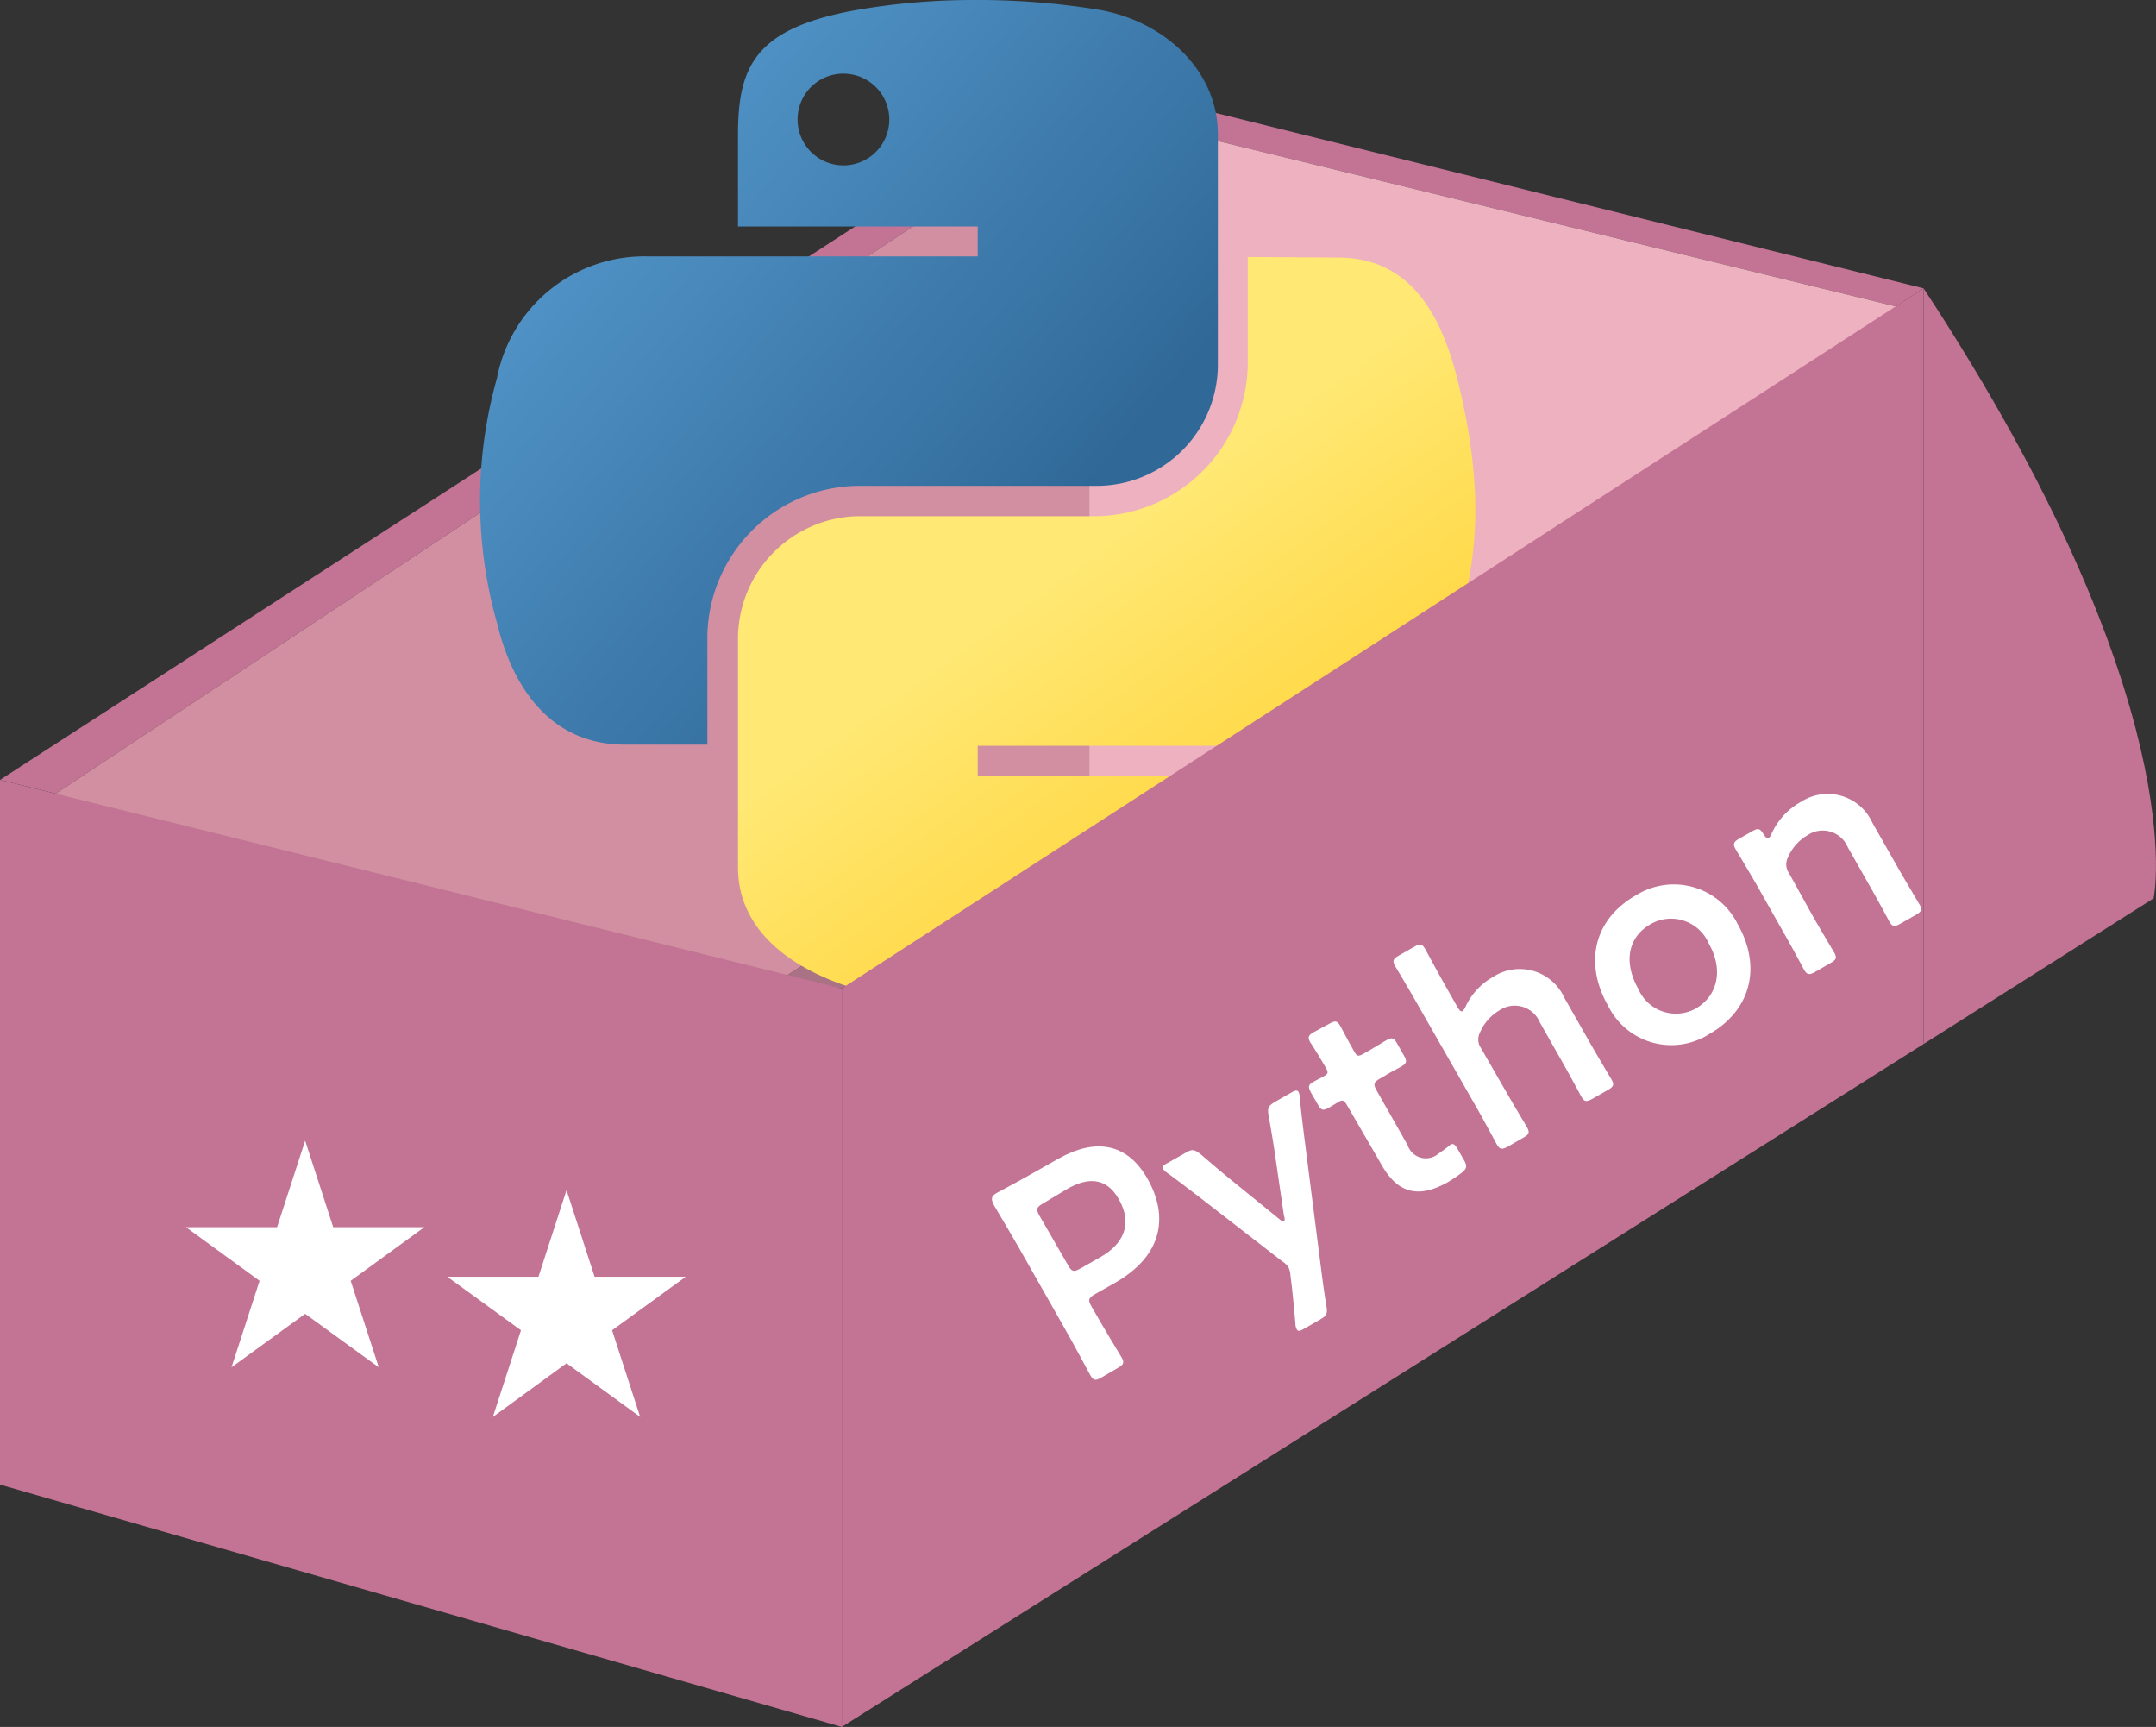<svg xmlns="http://www.w3.org/2000/svg" xmlns:xlink="http://www.w3.org/1999/xlink" viewBox="0 0 144.35 115.59"><rect x="0" y="0" width="144.35" height="115.59" fill="#333333" stroke="none"/><defs><style>.cls-1{fill:#c37394;}.cls-2{fill:#d18fa1;}.cls-3{fill:#eeb1c0;}.cls-4{fill:#aa7285;}.cls-5{fill:url(#名称未設定グラデーション_3);}.cls-6{fill:url(#名称未設定グラデーション_2);}.cls-7{fill:#fff;}</style><linearGradient id="名称未設定グラデーション_3" x1="570.94" y1="-3534.26" x2="636.37" y2="-3590.56" gradientTransform="matrix(0.56, 0, 0, -0.57, -290.67, -2005.44)" gradientUnits="userSpaceOnUse"><stop offset="0" stop-color="#5a9fd4"/><stop offset="1" stop-color="#306998"/></linearGradient><linearGradient id="名称未設定グラデーション_2" x1="661.67" y1="-3624.63" x2="638.3" y2="-3591.57" gradientTransform="matrix(0.56, 0, 0, -0.57, -290.67, -2005.44)" gradientUnits="userSpaceOnUse"><stop offset="0" stop-color="#ffd43b"/><stop offset="1" stop-color="#ffe873"/></linearGradient></defs><g id="レイヤー_2" data-name="レイヤー 2"><g id="レイヤー_1-2" data-name="レイヤー 1"><polygon class="cls-1" points="128.79 19.3 72.43 5.34 0 52.2 3.73 53.12 72.93 7.34 126.93 20.51 128.79 19.3"/><polygon class="cls-2" points="72.93 7.34 72.93 52.2 3.73 96.97 3.73 53.12 72.93 7.34"/><polygon class="cls-3" points="72.93 52.2 126.93 65.37 126.93 20.51 72.93 7.34 72.93 52.2"/><polygon class="cls-4" points="72.93 52.2 52.58 65.37 56.36 66.16 76.72 53.12 72.93 52.2"/><polygon class="cls-1" points="56.36 115.59 0 99.37 0 52.2 56.36 66.16 56.36 115.59"/><path id="path1948" class="cls-5" d="M65.1,0a45.63,45.63,0,0,0-7.69.66c-6.81,1.2-8,3.72-8,8.36v6.14H65.46v2H43.33a10.05,10.05,0,0,0-10.06,8.16,30.2,30.2,0,0,0,0,16.36c1.15,4.76,3.88,8.16,8.56,8.16h5.53V42.52a10.22,10.22,0,0,1,10-10H73.49a8.12,8.12,0,0,0,8.05-8.18V9c0-4.36-3.68-7.64-8.05-8.36A50.56,50.56,0,0,0,65.1,0ZM56.4,4.93a3.07,3.07,0,1,1-3,3.08A3.06,3.06,0,0,1,56.4,4.93Z"/><path id="path1950" class="cls-6" d="M83.54,17.2v7.15a10.31,10.31,0,0,1-10.05,10.2H57.41a8.21,8.21,0,0,0-8,8.18V58.05c0,4.37,3.79,6.93,8,8.18a26.92,26.92,0,0,0,16.08,0c4.05-1.17,8.05-3.53,8.05-8.18V51.92H65.46v-2H89.58c4.68,0,6.42-3.27,8-8.16s1.61-9.89,0-16.36c-1.16-4.66-3.36-8.16-8-8.16ZM74.5,56a3.07,3.07,0,1,1-3,3.06A3,3,0,0,1,74.5,56Z"/><polygon class="cls-1" points="56.36 66.16 56.36 115.59 128.79 69.88 128.79 19.3 56.36 66.16"/><path class="cls-1" d="M128.79,69.88l15.4-9.75S147,47,128.79,19.3"/><path class="cls-7" d="M73.75,92.2c-.4.23-.54.22-.75-.15-.07-.12-1.1-2.06-1.68-3.07l-3.06-5.39c-.49-.86-1.12-1.92-1.7-2.9-.23-.42-.21-.62.17-.84.13-.07,1.52-.81,2.34-1.28l1.77-1c2.47-1.4,4.62-1.1,6,1.35S77.9,84,74.68,85.85l-1.38.78c-.43.25-.47.39-.22.82l.23.4c.57,1,1.71,2.89,1.78,3,.21.36.14.49-.26.72Zm-2.24-7.51c.24.43.38.47.82.22l1.37-.78c1.44-.82,2.19-2.14,1.21-3.86-.86-1.52-2.13-1.44-3.42-.71l-1.67,1c-.43.25-.47.38-.22.82Z"/><path class="cls-7" d="M88.44,84.84c.1.8.21,1.61.37,2.6.08.51,0,.63-.42.88l-1.1.63c-.28.16-.4.18-.48,0a.78.78,0,0,1-.08-.35c-.09-1.09-.18-1.94-.25-2.59l-.08-.62a1.4,1.4,0,0,0-.14-.57,1.35,1.35,0,0,0-.42-.4l-5.38-4.17c-.76-.58-1.43-1.1-2.33-1.76a1,1,0,0,1-.26-.25c-.07-.14,0-.24.31-.4l1.2-.68c.45-.26.57-.23,1,.09.8.69,1.47,1.26,2.15,1.81l3.09,2.51c.16.14.28.21.34.17s.08-.16,0-.39l-.57-3.91c-.12-.87-.27-1.73-.46-2.8-.08-.5,0-.62.42-.88l1.09-.62c.28-.16.42-.19.5-.05a.8.8,0,0,1,.08.34c.11,1.16.22,2,.33,2.88Z"/><path class="cls-7" d="M98,77.62c.25.43.22.59-.15.89a9.86,9.86,0,0,1-.92.62c-2.12,1.2-3.45.58-4.44-1.18L90.2,74c-.2-.35-.3-.41-.59-.24l-.58.35c-.46.26-.57.23-.82-.22l-.41-.71c-.25-.46-.23-.57.23-.82l.62-.33c.29-.17.3-.24.09-.61-.31-.54-.91-1.51-1-1.63-.21-.36-.15-.49.25-.72l1-.54c.4-.23.54-.22.75.15.07.12.56,1.06.91,1.67.2.36.28.38.63.19l.47-.27,1-.6c.45-.26.56-.23.81.21l.42.74c.25.44.22.55-.23.81-.16.09-.73.38-1,.56l-.35.2c-.43.25-.47.38-.22.82l2.06,3.63a1.29,1.29,0,0,0,2.08.57,8.37,8.37,0,0,0,.79-.59c.21-.11.31,0,.5.32Z"/><path class="cls-7" d="M100.86,73.11c.45.79,1.3,2.21,1.37,2.33.21.37.14.5-.26.72l-1,.58c-.41.22-.55.21-.76-.15-.07-.12-.85-1.59-1.3-2.37L94.78,67c-.44-.78-1.3-2.21-1.37-2.33-.2-.36-.14-.49.26-.72l1-.57c.4-.23.54-.22.75.14.07.13.86,1.59,1.3,2.37l.85,1.5c.14.24.24.34.35.29a.83.83,0,0,0,.2-.3,4.47,4.47,0,0,1,1.86-2,3.28,3.28,0,0,1,4.76,1.41l1.78,3.13c.45.78,1.3,2.21,1.37,2.33.21.36.14.49-.26.72l-1,.57c-.41.23-.55.22-.76-.14-.07-.13-.85-1.59-1.3-2.37l-1.47-2.59a1.82,1.82,0,0,0-2.71-.81,3.15,3.15,0,0,0-1.31,1.5,1,1,0,0,0,.06,1Z"/><path class="cls-7" d="M116.34,61.85c1.66,2.93.84,5.81-1.91,7.37a4.72,4.72,0,0,1-6.77-1.91c-1.59-2.8-1-5.76,1.9-7.4A4.77,4.77,0,0,1,116.34,61.85Zm-6.65,4.34a2.74,2.74,0,0,0,3.84,1.32c1.49-.86,1.87-2.61.88-4.35a2.75,2.75,0,0,0-3.87-1.32C108.9,62.77,108.74,64.52,109.69,66.19Z"/><path class="cls-7" d="M121.43,61.42c.45.79,1.3,2.21,1.37,2.33.21.37.14.5-.26.72l-1,.58c-.4.22-.55.21-.76-.15-.06-.12-.85-1.59-1.3-2.37l-1.9-3.36c-.45-.78-1.3-2.2-1.37-2.32-.21-.37-.14-.5.26-.73l.83-.47c.42-.24.53-.21.78.2.15.22.24.3.33.25a.59.59,0,0,0,.19-.27,4.59,4.59,0,0,1,2-2.17,3.28,3.28,0,0,1,4.76,1.41l1.78,3.13c.45.78,1.3,2.21,1.37,2.33.21.36.14.49-.26.72l-1,.57c-.4.23-.55.22-.76-.14-.06-.13-.85-1.59-1.3-2.37l-1.47-2.59a1.82,1.82,0,0,0-2.71-.81,3.15,3.15,0,0,0-1.31,1.5,1,1,0,0,0,.06,1Z"/><polygon class="cls-7" points="20.43 76.35 22.31 82.14 28.41 82.14 23.48 85.73 25.36 91.52 20.43 87.94 15.5 91.52 17.38 85.73 12.45 82.14 18.55 82.14 20.43 76.35"/><polygon class="cls-7" points="37.93 79.66 39.81 85.46 45.91 85.46 40.98 89.04 42.86 94.84 37.93 91.25 33 94.84 34.88 89.04 29.95 85.46 36.05 85.46 37.93 79.66"/></g></g></svg>